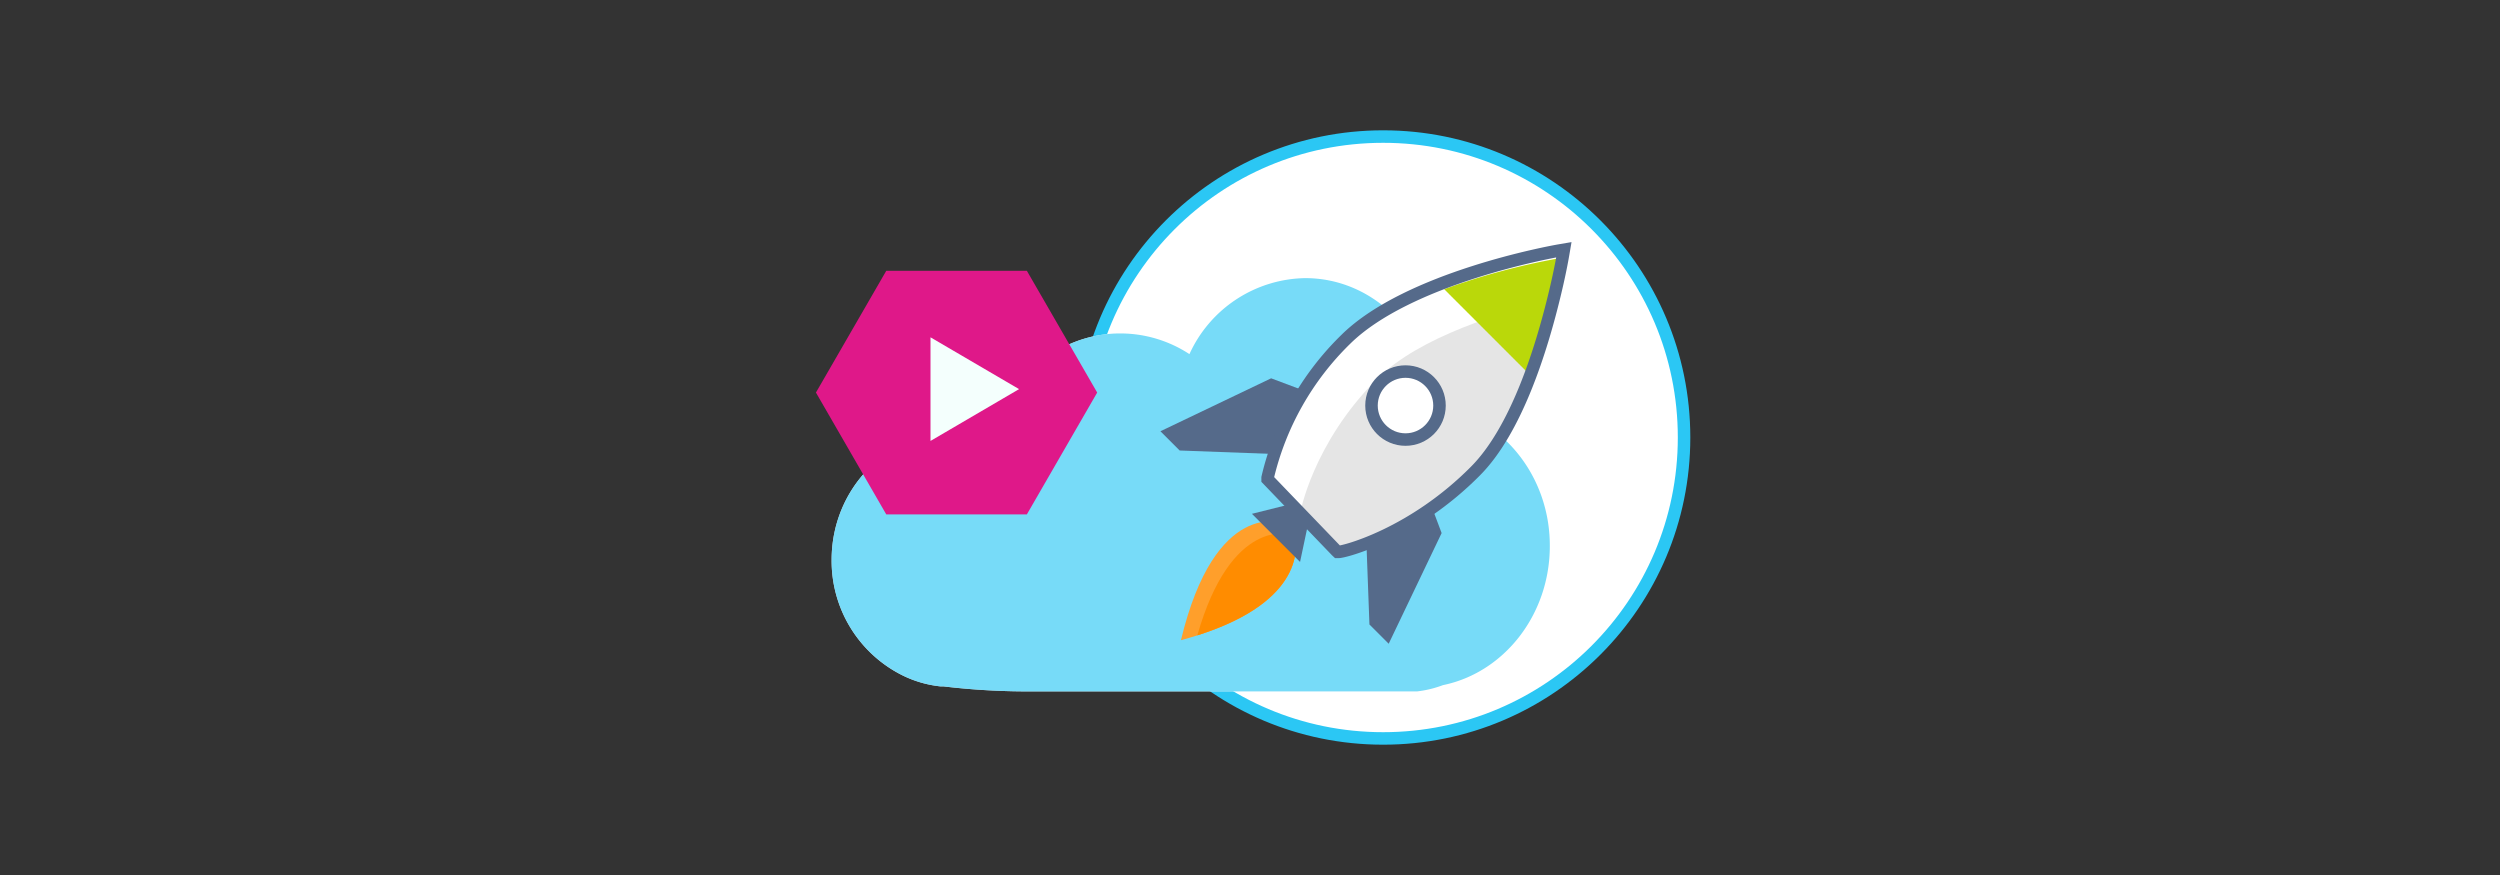 <svg xmlns="http://www.w3.org/2000/svg" viewBox="0 0 400 140">
  <rect x="0" y="0" width="400" height="140" fill="#333333" stroke="none"/>
  <defs>
    <style>
      .cls-1, .cls-10, .cls-2 {
        fill: #fff;
      }

      .cls-1 {
        stroke: #2bc7f4;
      }

      .cls-1, .cls-10, .cls-9 {
        stroke-miterlimit: 10;
        stroke-width: 2px;
      }

      .cls-3 {
        fill: #55d2f6;
        opacity: 0.8;
      }

      .cls-4 {
        fill: #ff9f2b;
      }

      .cls-5 {
        fill: #ff8c00;
      }

      .cls-6 {
        fill: #556a8a;
      }

      .cls-7 {
        fill: #e5e5e5;
      }

      .cls-8 {
        fill: #bad80a;
      }

      .cls-9 {
        fill: none;
      }

      .cls-10, .cls-9 {
        stroke: #556a8a;
      }

      .cls-11 {
        fill: #df1889;
      }

      .cls-12 {
        fill: #f4fffd;
      }
    </style>
  </defs>
  <title>xamarin-tools-live-player</title>
  <g id="ICONS">
    <g>
      <circle class="cls-1" cx="221.3" cy="70" r="48.15"/>
      <path class="cls-2" d="M229.6,64.94c-.92-11.45-9.86-20.44-20.76-20.44a20.72,20.72,0,0,0-18.53,12.16,20.18,20.18,0,0,0-11.07-3.31c-9.83,0-18.1,7.13-20.6,16.84a18.85,18.85,0,0,0-6-1c-10.81,0-19.58,9.13-19.58,20.38a20.45,20.45,0,0,0,11.3,18.47,18,18,0,0,0,6.09,1.78l.49,0a113.25,113.25,0,0,0,12.52.8h63.32a17.46,17.46,0,0,0,4.1-1c9.73-2,17.09-11.21,17.09-22.26C248,75.89,240,66.37,229.6,64.94Z"/>
      <path class="cls-3" d="M229.6,64.94c-.92-11.45-9.86-20.44-20.76-20.44a20.72,20.72,0,0,0-18.53,12.16,20.18,20.18,0,0,0-11.07-3.31c-9.83,0-18.1,7.13-20.6,16.84a18.85,18.85,0,0,0-6-1c-10.81,0-19.58,9.13-19.58,20.38a20.45,20.45,0,0,0,11.3,18.47,18,18,0,0,0,6.09,1.78l.49,0a113.25,113.25,0,0,0,12.52.8h63.32a17.46,17.46,0,0,0,4.1-1c9.73-2,17.09-11.21,17.09-22.26C248,75.89,240,66.37,229.6,64.94Z"/>
      <g>
        <g>
          <g>
            <path class="cls-4" d="M191.57,101.66c-.83.27-1.71.52-2.62.77,5.51-22.88,16.37-18.74,16.37-18.74l1.78,1.68.07.22C207.53,87.1,209,96.13,191.57,101.66Z"/>
            <path class="cls-5" d="M191.57,101.66c5.39-18.84,14.65-16.38,15.58-16.07C207.53,87.1,209,96.13,191.57,101.66Z"/>
            <polygon class="cls-6" points="208.01 89.91 200.31 82.21 206.47 80.67 209.35 83.57 208.01 89.91"/>
          </g>
          <polygon class="cls-6" points="209.54 72.85 188.75 72.08 185.67 69 203.38 60.53 210.79 63.31 209.54 72.85"/>
          <polygon class="cls-6" points="218.34 79.13 219.11 99.92 222.19 103 230.66 85.29 227.88 77.89 218.34 79.13"/>
          <g>
            <path class="cls-2" d="M214.19,88.3H214l-.18-.17-11-11.44,0-.27a45.46,45.46,0,0,1,12.47-22.09c10-9.91,33.18-14.07,34.17-14.24l.76-.13-.13.76s-.4,2.42-1.24,5.94c-2.26,9.51-6.31,22.21-12.78,28.71C226.05,85.48,215.12,88.3,214.19,88.3Z"/>
            <path class="cls-7" d="M248.29,48c-1.84,7.74-5.84,21.16-12.63,28-10,10.11-21,12.21-21.53,12.32L208,82.18S210,70.94,220.34,60.62C227.15,53.83,240.54,49.84,248.29,48Z"/>
            <path class="cls-8" d="M249.27,41.36a112,112,0,0,0-18.2,4.91l13.29,13.29A112,112,0,0,0,249.27,41.36Z"/>
            <path class="cls-9" d="M214.19,88.3H214l-.18-.17-11-11.44,0-.27a45.46,45.46,0,0,1,12.47-22.09c10-9.91,33.18-14.07,34.17-14.24l.76-.13-.13.76s-.4,2.42-1.24,5.94c-2.26,9.51-6.31,22.21-12.78,28.71C226.05,85.48,215.12,88.3,214.19,88.3Z"/>
          </g>
        </g>
        <circle class="cls-10" cx="224.88" cy="64.89" r="5.44"/>
      </g>
      <polygon class="cls-11" points="164.3 43.33 175.55 62.81 164.3 82.3 141.8 82.3 130.55 62.81 141.8 43.33 164.3 43.33"/>
      <polygon class="cls-12" points="163.05 62.26 148.88 53.97 148.88 70.55 163.05 62.26"/>
    </g>
  </g>
</svg>
